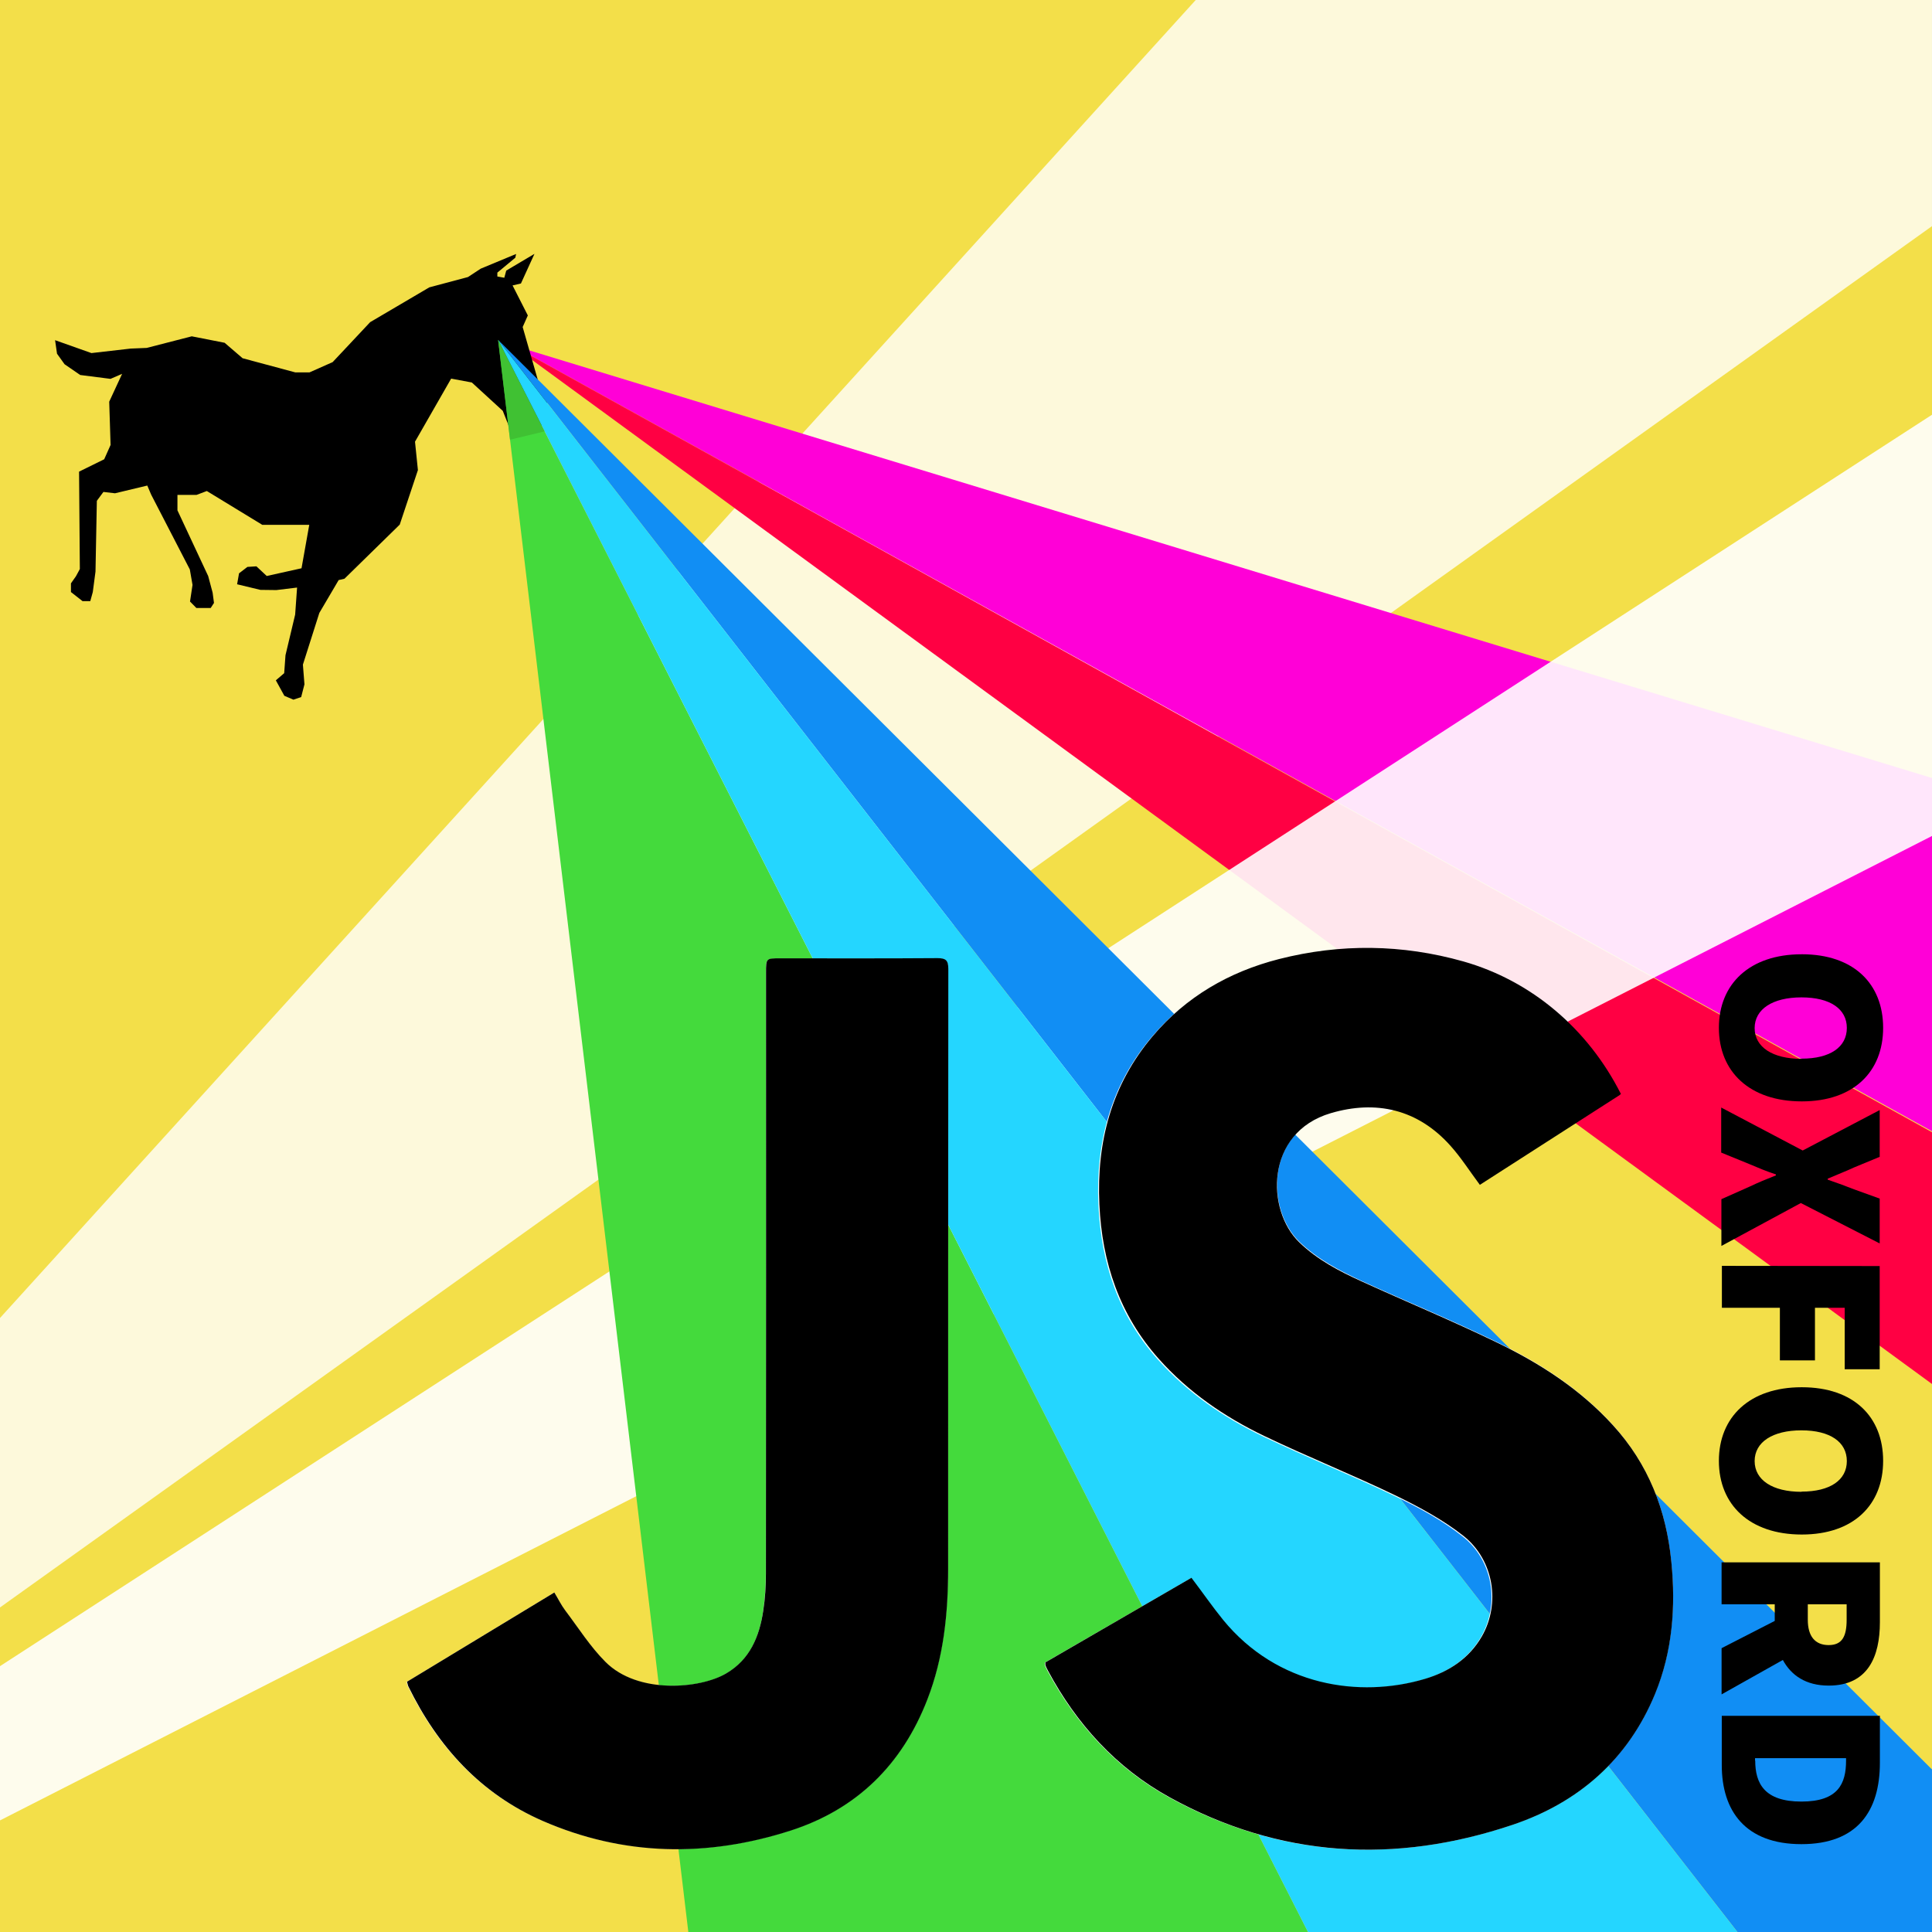 <svg xmlns="http://www.w3.org/2000/svg" xmlns:xlink="http://www.w3.org/1999/xlink" width="999.55" height="999.55" viewBox="0 0 999.551 999.551">
  <rect x="0" y="0" width="999.551" height="999.551" fill="#333333" stroke="none"/>
  <defs>
    <path id="a" d="M0 0h999.55v999.55H0z"/>
  </defs>
  <clipPath id="b">
    <use xlink:href="#a" overflow="visible"/>
  </clipPath>
  <path clip-path="url(#b)" fill="#F3DF49" d="M0 0h999.55v999.55H0z"/>
  <g clip-path="url(#b)">
    <defs>
      <path id="c" d="M0 0h999.55v999.55H0z"/>
    </defs>
    <clipPath id="d">
      <use xlink:href="#c" overflow="visible"/>
    </clipPath>
    <g opacity=".8" clip-path="url(#d)">
      <defs>
        <path id="e" d="M-20.3-29.84h1042v876h-1042z"/>
      </defs>
      <clipPath id="f">
        <use xlink:href="#e" overflow="visible"/>
      </clipPath>
      <path clip-path="url(#f)" fill="#FFF" d="M-20.3 704.26l666-734.1h375l1 131-1042 745"/>
    </g>
  </g>
  <path clip-path="url(#b)" fill="#FF00D7" d="M999.55 585.26V402.52L264.7 178.5"/>
  <g clip-path="url(#b)">
    <defs>
      <path id="g" d="M0 0h999.55v999.55H0z"/>
    </defs>
    <clipPath id="h">
      <use xlink:href="#g" overflow="visible"/>
    </clipPath>
    <g clip-path="url(#h)">
      <defs>
        <path id="i" d="M264.7 178.5h756v553h-756z"/>
      </defs>
      <clipPath id="j">
        <use xlink:href="#i" overflow="visible"/>
      </clipPath>
      <path clip-path="url(#j)" fill="#FF0043" d="M264.7 178.5l756 419v134"/>
    </g>
    <path clip-path="url(#h)" fill-rule="evenodd" clip-rule="evenodd" d="M265.18 147.67l4.33-1 7-15.33-14.6 8.66-1 3.7-3.6-.65v-2l9.3-7.72.4-1.93-18.3 7.6-6.6 4.34-20 5.33-30.6 18-19.4 20.67-12 5.33h-7.3l-27.3-7.33-9.3-8-17-3.34-23.3 6-8.3.34-20.3 2.33L28.5 176l1 7 3.9 5.44 8.1 5.57 15.68 2 6-2.6-6.67 14.4.7 22.4-3.3 7.4-13 6.4.4 50.4-2 3.7-2.6 3.7v4.5l6 4.7h4l1.3-4.7 1.4-10.6.7-36.6 3.4-4.6 6 .7 16.7-4 2 4.7 20 38.7 1.4 8-1.3 8.6 3.3 3.36h7.4l1.7-2.63-.7-5.3-2.3-8.6-15.9-34v-8h9.9l5.3-2 28.7 17.5H160L156 294l-18 4-5.34-5-4.66.3-4.33 3.32-1 5.66 12.05 2.9 8.28.1 10.7-1.3-1 14-5 21-.67 9.3-4.32 3.7 4.4 8 4.7 2 4-1.33 1.7-6.6-.8-10.2 8.5-26.74 10-17 3-.7 28.6-28 9.4-28.2-1.5-14.7 18.7-32.63 10.7 2 16 14.67 4 10 3.4 2.7 7.3-1.4 1-1.7 4.4-1.66 3.4-14-4.6-7.3-8.6-30 2.67-6"/>
    <g opacity=".9" clip-path="url(#h)">
      <defs>
        <path id="k" d="M-20.3 200.22h1042v751.94h-1042z"/>
      </defs>
      <clipPath id="l">
        <use xlink:href="#k" overflow="visible"/>
      </clipPath>
      <path clip-path="url(#l)" fill="#FFF" d="M1021.7 200.22l-1042 674.94v77l1042-530.94"/>
    </g>
    <g clip-path="url(#h)">
      <defs>
        <path id="m" d="M257.7 175.83h430v845.33h-430z"/>
      </defs>
      <clipPath id="n">
        <use xlink:href="#m" overflow="visible"/>
      </clipPath>
      <path clip-path="url(#n)" fill="#44DA3C" d="M257.7 175.83l430 845.33h-329"/>
    </g>
    <path clip-path="url(#h)" fill="#118EF4" d="M257.7 175.83l764 761.72v83.6h-106"/>
    <g clip-path="url(#h)">
      <defs>
        <path id="o" d="M257.7 175.83h658v845.33h-658z"/>
      </defs>
      <clipPath id="p">
        <use xlink:href="#o" overflow="visible"/>
      </clipPath>
      <path clip-path="url(#p)" fill="#24D6FF" d="M257.7 175.83l658 845.33h-228"/>
    </g>
    <path clip-path="url(#h)" fill="#FFF" d="M838.13 566.44c-17-33.7-46.3-58.6-81.6-68.62-31.55-8.96-63.47-9.33-95.27-1.2-25.83 6.6-48.1 19.4-65.46 39.93-21.2 25.07-29 54.5-27.52 86.85 1.37 30.08 10.4 57.16 30.7 79.92 15.3 17.17 33.96 30 54.5 39.87 22.8 10.9 46.3 20.3 69.08 31.3 11.9 5.7 23.78 12.2 34.12 20.4 15.83 12.4 19.3 35 9.54 52-6.58 11.4-17 18.2-29.32 21.9-33.9 10.1-76.43 3.7-104.4-30.5-5.66-7-10.78-14.3-16.4-21.8-25.26 14.6-50.54 29.2-75.58 43.7.06.9 0 1.3.12 1.6.4.9.85 1.8 1.32 2.7 14.85 27.6 35.36 50.2 62.86 65.4 56.9 31.3 116.68 34.7 177.64 14.2 34.17-11.5 59.74-33.8 73.77-67.9 9.03-21.9 10.7-44.9 8.43-68.2-2.6-26.8-11.94-50.7-30.25-70.8-17.1-18.8-38.1-32.3-60.7-43.2-22.7-11-46.1-20.7-69.1-31.2-11.6-5.4-23-11.3-32.4-20.4-17.2-16.7-17.6-56.7 16.3-66.8 23.5-7 45-2.1 61.9 16.7 5.5 6.1 10 13.2 15.3 20.3l72.5-46.6M210.3 870c.4 1.1.4 1.8.7 2.37 15.2 31.14 37.4 55.57 69.5 69.56 42 18.3 85.1 18.9 128.3 5.05 34.2-10.9 57.7-34 70.8-67.6 8.5-21.8 10.8-44.5 10.8-67.67 0-103.4 0-206.9.1-310.4 0-4.5-1.4-5.5-5.62-5.5-27.14.2-54.3.1-81.46.1-7.2 0-7.22 0-7.22 7.4 0 103.6.06 207.3-.02 310.9 0 6.5-.4 13-1.37 19.4-2 13.3-6.8 25.1-19.2 32.3-13.4 7.9-45.6 10.9-62.4-6-7.9-7.9-14-17.6-20.8-26.6-2-2.7-3.5-5.9-5.6-9.4L210.7 870"/>
    <path clip-path="url(#h)" fill-rule="evenodd" clip-rule="evenodd" d="M838.13 566.44L765.63 613c-5.28-7.08-9.76-14.17-15.28-20.3-16.9-18.84-38.4-23.7-61.9-16.77-33.93 10.05-33.5 50.1-16.3 66.76 9.38 9.1 20.72 15 32.4 20.3 23 10.5 46.35 20.2 69.13 31.2 22.6 10.9 43.62 24.3 60.73 43.1 18.4 20.1 27.7 44 30.3 70.8 2.3 23.3.6 46.3-8.4 68.2-14 34-39.6 56.3-73.7 67.8-60.9 20.5-120.7 17.1-177.6-14.3-27.5-15.2-48-37.8-62.8-65.4-.5-.9-.9-1.8-1.3-2.7-.1-.3-.1-.7-.1-1.6l75.6-43.8c5.7 7.5 10.8 14.9 16.4 21.8 28 34.2 70.5 40.6 104.4 30.5 12.4-3.7 22.8-10.5 29.4-21.9 9.8-17 6.3-39.6-9.5-52.1-10.3-8.1-22.2-14.6-34.1-20.4-22.7-11-46.3-20.4-69-31.3-20.6-9.9-39.2-22.7-54.53-39.9-20.3-22.8-29.35-49.9-30.7-79.9-1.5-32.4 6.3-61.8 27.5-86.9 17.3-20.5 39.6-33.4 65.43-40 31.8-8.1 63.7-7.7 95.3 1.2 35.3 10 64.6 34.9 81.6 68.6M210.7 870c25.2-15.3 50.5-30.6 76.1-46.1 2.07 3.4 3.6 6.6 5.65 9.3 6.8 9 12.9 18.7 20.8 26.6 16.8 16.88 49 13.9 62.4 6 12.35-7.2 17.2-19.1 19.2-32.3 1-6.4 1.4-12.92 1.4-19.4.1-103.62.05-207.3.05-310.9 0-7.4 0-7.4 7.23-7.4 27.13 0 54.3.1 81.44-.1 4.25 0 5.66 1 5.66 5.58-.1 103.47-.1 206.94-.1 310.4 0 23.1-2.3 45.85-10.76 67.63C466.7 913 443.2 936.1 409 947.1c-43.2 13.87-86.3 13.25-128.3-5.05-32.02-14-54.2-38.4-69.42-69.55-.3-.6-.34-1.3-.7-2.4"/>
    <path clip-path="url(#h)" d="M932.2 493.7c26.95 0 42.07 15.38 42.07 38.06s-15.24 38.06-42.08 38.06c-27 0-42.9-15.38-42.9-38.06s15.9-38.05 42.8-38.05m0 54c14.8 0 23.4-6 23.4-15.9 0-9.8-8.6-15.8-23.5-15.8s-24.2 6.1-24.2 15.9 9.3 15.9 24.2 15.9m.7 47.4l39.8-20.9v24.2l-13.3 5.5c-3.8 1.8-8.3 3.5-13.6 5.8v.5c5.3 1.8 9.8 3.5 13.6 5l13.3 4.8v23.2l-40.8-20.9-41.1 22.2v-24.2l14.6-6.5c4.2-2 8.5-3.8 13.6-5.8v-.5c-5.1-1.7-9.4-3.5-13.6-5.3l-14.7-6V573l42.1 22.2zm39.8 59.8v53.4h-18.1v-31.8H939v27.2h-18.15v-27.2h-30v-21.7m41.35 62.8c26.95 0 42.07 15.4 42.07 38.1s-15.24 38.1-42.08 38.1c-27 0-42.9-15.4-42.9-38.1s15.9-38.1 42.8-38.1m0 54c14.8 0 23.4-6 23.4-15.8 0-9.84-8.6-15.9-23.5-15.9s-24.2 6.06-24.2 15.9 9.3 15.9 24.2 15.9m-41.3 80.9l27.5-14.1V830h-27.5v-21.7h81.9v31c0 17.65-6.1 32.77-26.5 32.77-11.8 0-19.4-5.3-23.7-13.26l-31.7 17.8v-24.2zm44.6-22.5v7.8c0 8.57 3.8 13.1 10.8 13.1s9.3-4.52 9.3-13.1v-8h-20.1zm37.3 57.7V912c0 24.95-11.6 42.1-40.6 42.1s-41.2-17.2-41.2-40.9v-25.5h81.9zm-64.5 22.96c0 11.85 4.8 21.2 23.9 21.2s23.1-9.35 23.1-21.2v-1.25H908v1.3z"/>
    <g opacity=".8" clip-path="url(#h)">
      <defs>
        <path id="q" d="M257.7 175.83h24.08v51.65h-24.1z"/>
      </defs>
      <clipPath id="r">
        <use xlink:href="#q" overflow="visible"/>
      </clipPath>
      <path clip-path="url(#r)" fill="#3EBA31" d="M257.7 175.83l6.16 51.65 17.92-4.3"/>
    </g>
  </g>
</svg>

